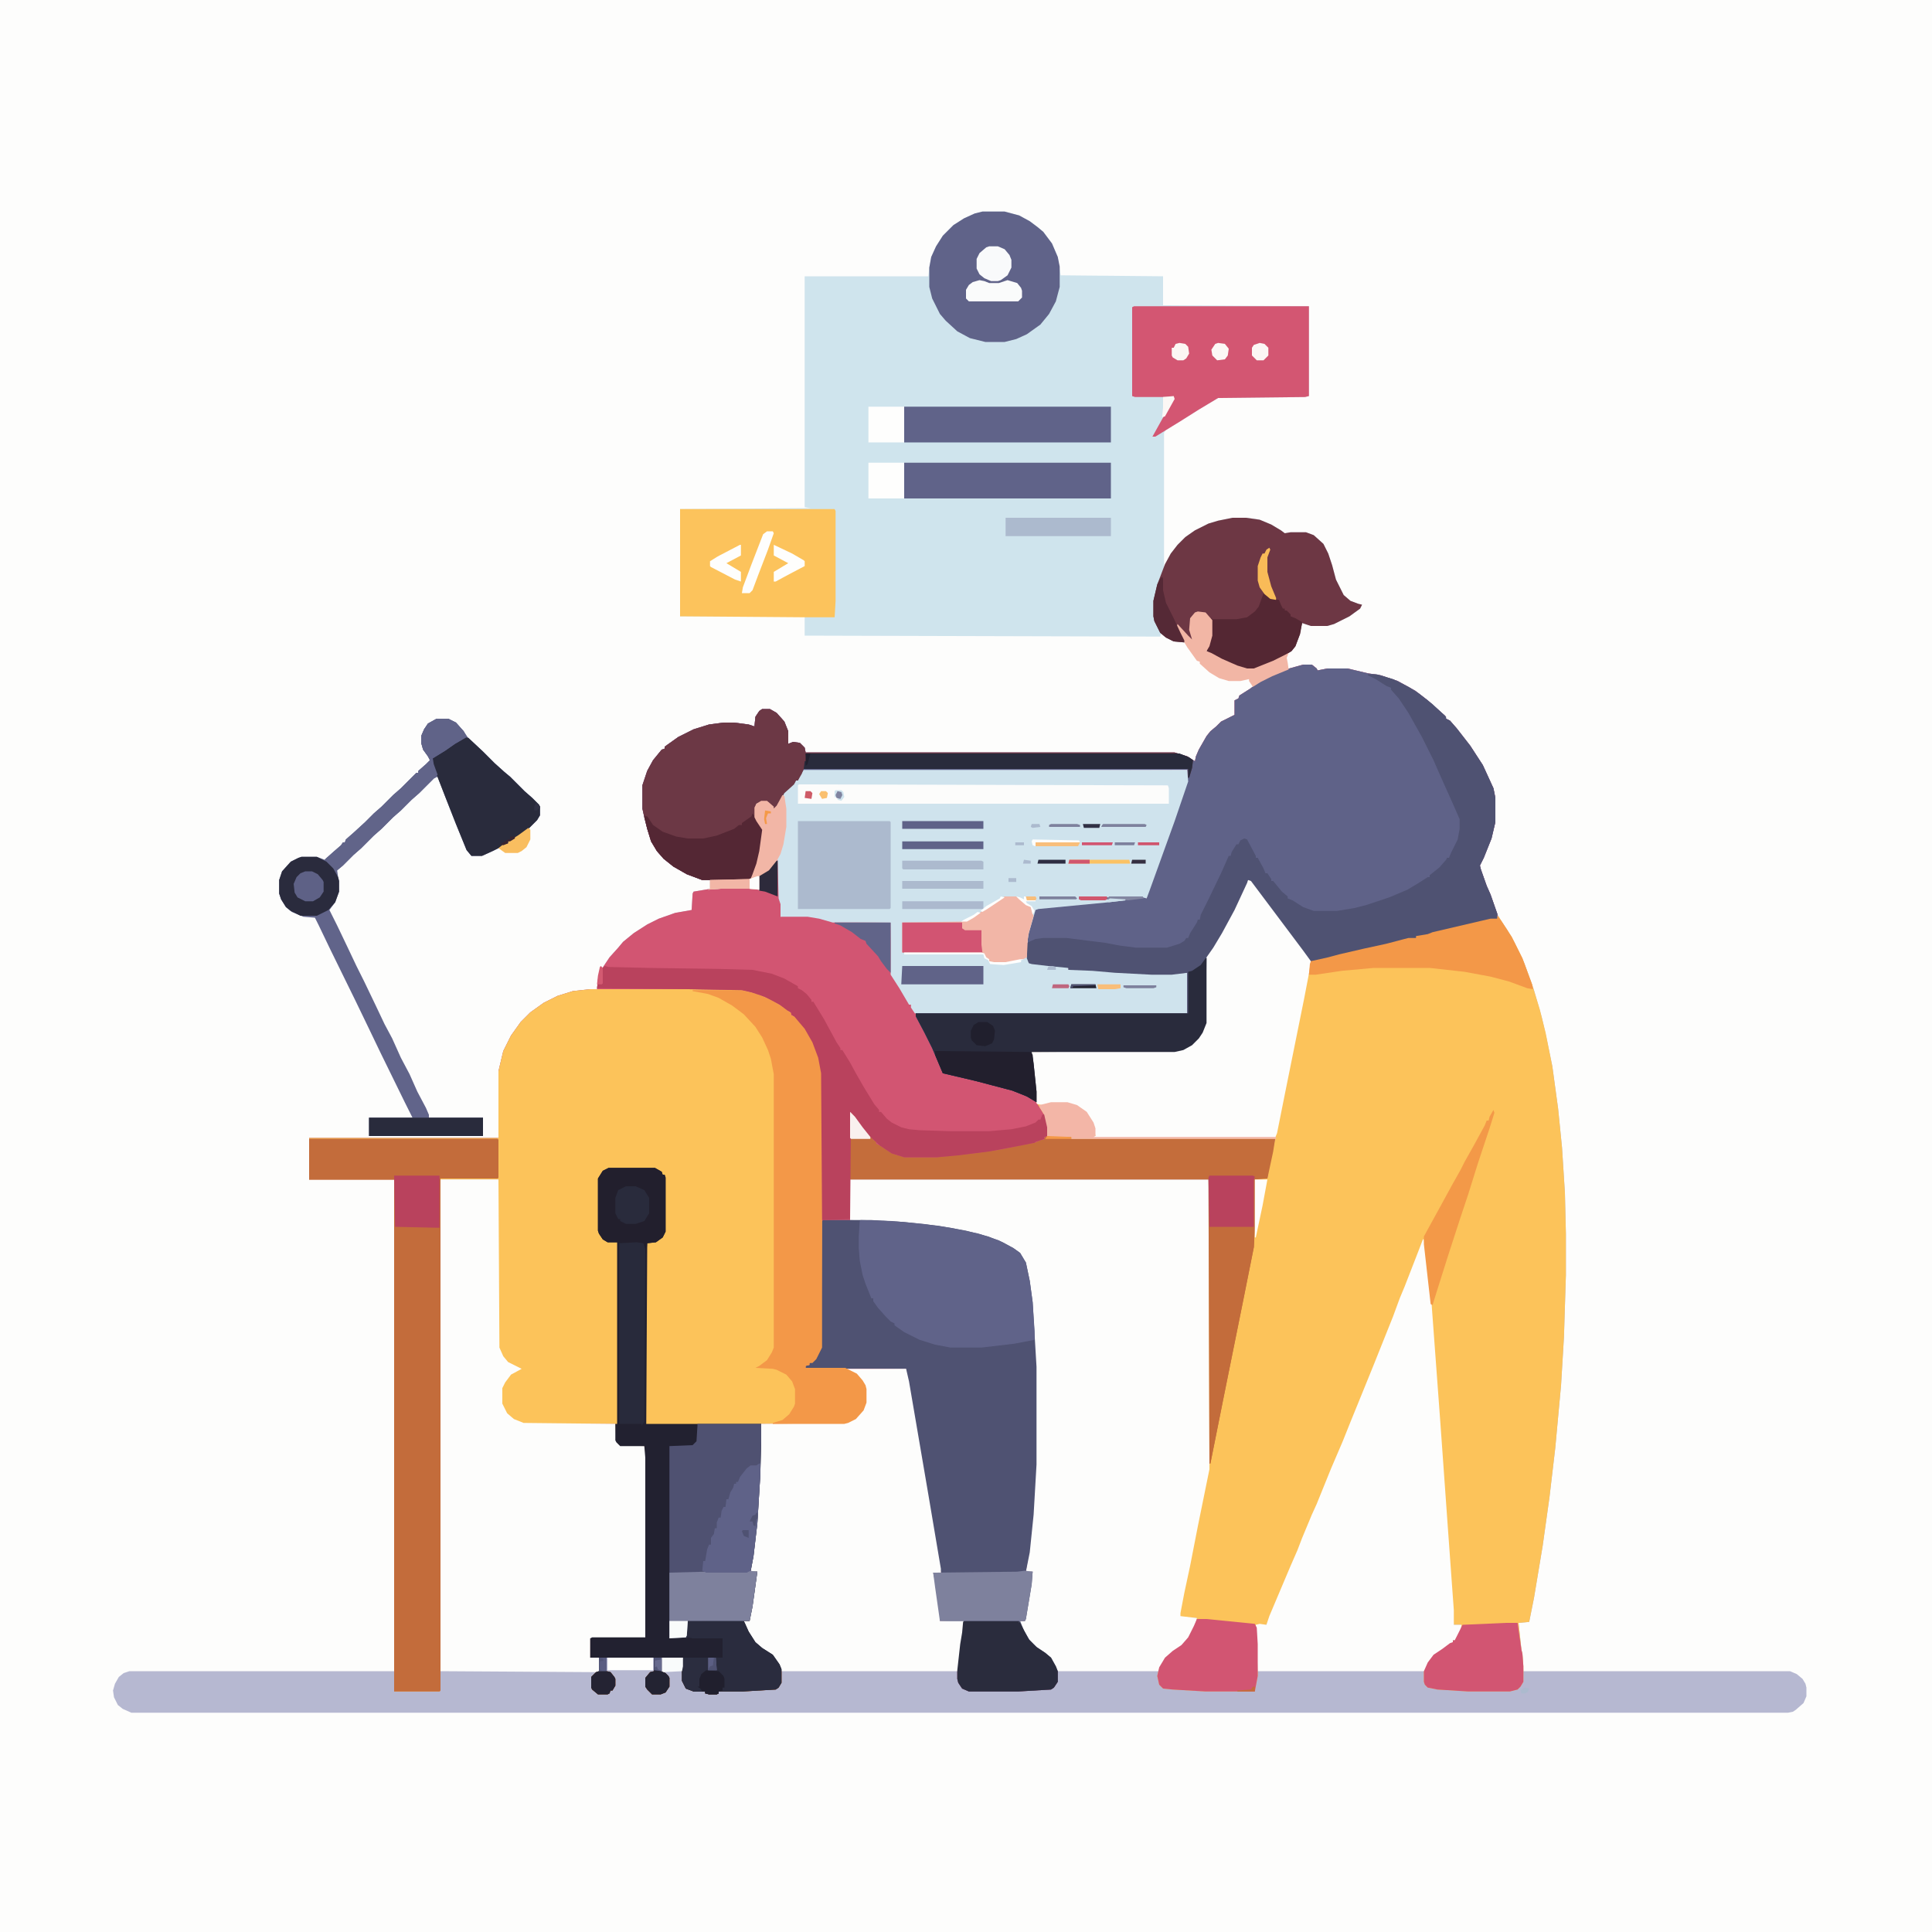 <?xml version="1.0" encoding="UTF-8"?>
<svg version="1.1" viewBox="0 0 2000 2000" width="1280" height="1280" xmlns="http://www.w3.org/2000/svg">
<path transform="translate(0)" d="m0 0h2e3v2e3h-2e3z" fill="#FDFDFC"/>
<path transform="translate(1349,688)" d="m0 0h9l5 4 1 2 10-2h21l21 5 13 2 18 6 18 10 13 10 10 9 8 7 1 3 4 2 7 8 14 18 13 20 11 24 2 10v25l-4 17-8 20-4 8 1 4 6 17 4 9 7 20 3 6 7 10 8 14 10 21 10 28 8 28 5 22 6 29 6 44 4 40 3 47 1 42v43l-2 64-3 50-6 65-6 51-7 50-9 54-5 25-11 1 3 28 1 4 1 18h276l7 3 6 5 3 5 1 4v9l-3 7-8 7-3 2-5 1h-1715l-9-4-5-4-4-8-1-7 2-7 4-7 5-4 6-2h274v-509h-88v-43h196v-69l5-21 8-16 10-14 10-10 14-10 14-7 16-5 18-2h7l1-9 2-9 10-15 9-10 5-6 11-9 14-9 12-6 17-6 17-3 1-17 1-2 18-3 10-1h29l11 2v-14l10-6 9-12h1l1 41 2 6v9l-1 4 8-1h20l20 4 6 2 60 1 1 54 12 19 6 10v2h2l4 8 282 1v-42l-16 2h-21l-38-2-23-2-25-1v-2l-21-2-17-2-3-1-2-5v-20l5-21 3-9 4-2 85-8-11-1-5 1h-25l-2-1v-3h66l4 2 1-6 10-27 14-39 14-40 3-10v-11l-397 1-6 10h-2l-2 4-10 9-9 16h-2l-5-6-2-1h-6l-5 2-1 4v10l5 9 3 4-3 22-4 17-6 12-2 1h-48l-16-6-14-8-10-8-7-8-6-10-4-13-3-12-2-9v-24l5-15 6-11 9-11 3-1v-2l14-10 16-8 16-5 15-2h11l15 2 6 2 1-10 4-6 3-2h8l7 4 8 9 4 10v13l5-2 7 1 5 5 1 5h382l13 4 8 5 1-5 3-7 8-14 4-5 6-5 5-5 14-7v-15l4-2 1-3 11-7 8-6 11-6 18-8z" fill="#B6B8D1"/>
<path transform="translate(1349,688)" d="m0 0h9l5 4 1 2 10-2h21l21 5 13 2 18 6 18 10 13 10 10 9 8 7 1 3 4 2 7 8 14 18 13 20 11 24 2 10v25l-4 17-8 20-4 8 1 4 6 17 4 9 7 20v5l-20 4-42 10-9 2-6 2h-7v2l-17 3-14 4-41 9-12 3-22 5h-4l-14-19-10-13-14-19-10-13-14-19-2-1-1 5-17 36-13 23-11 16-1 68-4 10-4 6-7 7-9 5-9 2h-148l2 12 4 41 6 9 3 6 2 10-1 9 25 1v2h211l-2 13-6 28-13 1v50l-1 20-11 55-21 104-13 65h-1v-294h-372v42h22l34 2 36 4 28 5 23 6 15 6 11 6 7 5 6 10 4 19 3 22 4 67v101l-3 52-4 39-4 20h7l-1 13-6 36-1 2h-5l4 10 6 10 7 7 9 6 6 5 5 9 2 5v11l-4 6-3 2-34 2h-51l-7-3-4-6-1-4v-9l3-27 2-12 1-11-24-1-5-35-2-15h8l-8-45-28-164v-2l-58 1 9 6 7 10 1 4v14l-3 8-8 9-8 4-4 1h-86v19l-1 35-3 49-4 34-3 16h7l-5 36-3 15h-6l5 11 7 11 7 6 11 7 7 10 2 5v14l-3 5-3 2-34 2h-25v2l-2 1h-8l-4-1v-2h-12l-8-3-4-8v-15l1-9h-22v14l4 2 3 3 1 2v9l-4 6-5 2h-9l-5-5-2-3v-9l5-6 4-1v-14h-49v14l4 1 4 5 1 2v7l-3 5h-2l-1 3-2 1h-10l-6-5-1-2v-11l5-5 3-1v-14h-9v-20l2-1h55v-186l-1-12h-25l-4-4-1-2v-17h-95l-12-5-7-7-4-9v-16l6-11 7-6 7-3-10-4-7-6-5-9-1-3v-174h-60v529l-1 1h-47v-530h-88v-43h196v-69l5-21 8-16 10-14 10-10 14-10 14-7 16-5 18-2h7l1-9 2-9 10-15 9-10 5-6 11-9 14-9 12-6 17-6 17-3 1-17 1-2 18-3 10-1h29l11 2v-14l10-6 9-12h1l1 41 2 6v9l-1 4 8-1h20l20 4 6 2 60 1 1 54 12 19 6 10v2h2l4 8 282 1v-42l-16 2h-21l-38-2-23-2-25-1v-2l-21-2-17-2-3-1-2-5v-20l5-21 3-9 4-2 85-8-11-1-5 1h-25l-2-1v-3h66l4 2 1-6 10-27 14-39 14-40 3-10v-11l-397 1-6 10h-2l-2 4-10 9-9 16h-2l-5-6-2-1h-6l-5 2-1 4v10l5 9 3 4-3 22-4 17-6 12-2 1h-48l-16-6-14-8-10-8-7-8-6-10-4-13-3-12-2-9v-24l5-15 6-11 9-11 3-1v-2l14-10 16-8 16-5 15-2h11l15 2 6 2 1-10 4-6 3-2h8l7 4 8 9 4 10v13l5-2 7 1 5 5 1 5h382l13 4 8 5 1-5 3-7 8-14 4-5 6-5 5-5 14-7v-15l4-2 1-3 11-7 8-6 11-6 18-8z" fill="#D25572"/>
<path transform="translate(1292,911)" d="m0 0 3 1 54 72 7 9v2l19-4 11-3 26-6 23-5 19-5 4-1h8v-2l12-2 5-2 60-14h7l1-3 3 5 11 17 11 22 10 27 8 26 6 24 7 35 6 44 4 40 3 47 1 42v43l-2 64-3 50-6 65-6 51-7 50-9 54-5 25-11 1 3 28 1 4 1 13v16l-3 5-3 3-8 2h-43l-32-2-10-2-3-3-1-3v-11l4-9 6-8 9-6 8-6 3-1v-2h2l6-12 1-4h-8l-5-70-7-97-8-111-4-54-7-62-1-3-15 40-7 18-5 12-14 36-16 39-21 52-11 27-5 11-15 37-9 21-9 22-5 11-12 29-18 42h-10l1 20v33l-3 16h-51l-34-2-10-1-4-4-2-9 2-9 6-10 8-7 9-6 7-8 6-12 3-8-17-1-1-4 6-30 10-49 6-31 8-40v-299h1l1 289 20-100 19-94 5-25 1-20 1-50 3-1h10l1-9 7-32h-211v-2h-22l-3-1v-9l-3-13-7-11-1-1-4-41-1-12 148-1 11-3 9-6 7-8 4-9 1-3 1-68 7-10 9-15 13-24 13-28z" fill="#FCC35A"/>
<path transform="translate(611,1024)" d="m0 0h100l57 1 16 4 16 7 10 6 9 7v2l4 2 9 10 9 15 6 15 3 13 1 6v283l-6 12-4 4h-3v2l-4 1v2h41l12 6 6 7 3 5 1 4v14l-3 8-8 9-8 4-4 1h-86v19l-1 35-3 49-4 34-3 16h7l-5 36-3 15h-6l5 11 7 11 7 6 11 7 7 10 2 5v14l-3 5-3 2-34 2h-25v2l-2 1h-8l-4-1v-2h-12l-8-3-4-8v-15l1-9h-22v14l4 2 3 3 1 2v9l-4 6-5 2h-9l-5-5-2-3v-9l5-6 4-1v-14h-49v14l4 1 4 5 1 2v7l-3 5h-2l-1 3-2 1h-10l-6-5-1-2v-11l5-5 3-1v-14h-9v-20l2-1h55v-186l-1-12h-25l-4-4-1-2v-17h-95l-12-5-7-7-4-9v-16l6-11 7-6 7-3-10-4-7-6-5-9-1-3v-174h-60v529l-1 1h-47v-530h-88v-43h196v-69l5-21 8-16 10-14 10-10 14-10 14-7 16-5z" fill="#FCC35A"/>
<path transform="translate(1017,219)" d="m0 0h23l15 4 11 6 8 6 6 5 9 12 6 14 3 19 106 1v30l151 1v93l-4 1-90 1-20 12-19 12-15 9-2 3v139l7-14 7-9 8-8 10-7 14-7 10-3 15-3h14l14 2 12 5 10 6 4 3 6-1h16l8 3 10 9 5 10 4 12 4 15 8 16 7 6 8 3 4 1-2 4-11 8-16 8-7 2h-17l-9-3-3 13-4 11-4 5-13 8-15 7-11 4h-7l-18-6-16-8-8-5 2-5 3-11v-16l-6-7-8-1-5 3-2 3-1 12 3 8-1 3-13-13-2-3 2 6 5 10v2l-11-1-8-4-5-4-1 3-368-1v-20h-129v-111l135-1-6-1v-239h128l1-9 2-11 5-11 7-11 11-11 11-7 11-5z" fill="#CFE4ED"/>
<path transform="translate(1349,688)" d="m0 0h9l5 4 1 2 10-2h21l21 5 13 2 18 6 18 10 13 10 10 9 8 7 1 3 4 2 7 8 14 18 13 20 11 24 2 10v25l-4 17-8 20-4 8 1 4 6 17 4 9 7 20v5l-20 4-42 10-9 2-6 2h-7v2l-17 3-14 4-41 9-12 3-22 5h-4l-14-19-10-13-14-19-10-13-14-19-2-1-1 5-17 36-13 23-11 16-1 68-4 10-4 6-7 7-9 5-9 2h-148l2 12 3 29v11l-10-6-15-6-38-10-34-8-11-26-8-16-9-17v-3h281v-42l-16 2h-21l-38-2-23-2-25-1v-2l-21-2-17-2-3-1-2-5v-20l5-21 3-9 4-2 85-8-11-1-5 1h-25l-2-1v-3h66l4 2 1-6 10-27 14-39 14-40 3-10v-11l-397 1-6 10h-2l-2 4-10 9-9 16h-2l-5-6-2-1h-6l-5 2-1 4v10l5 9 3 4-3 22-4 17-6 12-2 1h-48l-16-6-14-8-10-8-7-8-6-10-4-13-3-12-2-9v-24l5-15 6-11 9-11 3-1v-2l14-10 16-8 16-5 15-2h11l15 2 6 2 1-10 4-6 3-2h8l7 4 8 9 4 10v13l5-2 7 1 5 5 1 5h382l13 4 8 5 1-5 3-7 8-14 4-5 6-5 5-5 14-7v-15l4-2 1-3 11-7 8-6 11-6 18-8z" fill="#5F6288"/>
<path transform="translate(880,1221)" d="m0 0h371l1 300-12 59-8 41-6 28-4 21v3l17 2-1 5-5 11-6 9-9 8-9 6-6 8-4 8h-105l-4-9-3-5-9-7-8-6-8-9-6-12v-4h5l5-34 3-17h-7l2-13 4-34 3-44 1-20v-101l-4-67-4-27-3-14-6-10-13-8-11-5-18-6-29-6-28-4-33-3-43-2z" fill="#FDFDFC"/>
<path transform="translate(832,797)" d="m0 0h397l1 12-14 41-26 72-3 8-4-1h-37l-29-1v3h27l9-1 12 1v1l-17 2-73 7-3 1-7 24-1 6v20l1 5 37 4 4 1v2h25l38 3 23 1h24l13-1v42h-282l-4-6v-3h-2l-10-17-9-14v-54h-60l-14-4-12-2h-28v-13l-2-6-1-40-8 11-9 6h-2v14l-11-1h-29l-13 1 2-1v-9l42-1 2-5 4-11 3-13 3-22-6-9-2-4v-10l2-4 5-3h6l7 6v2l3-3 7-13 12-11 1-2h2l2-5z" fill="#CFE3ED"/>
<path transform="translate(456,1221)" d="m0 0h60l1 174 4 9 5 6 14 7-11 6-6 8-3 6v16l5 10 7 6 10 4 95 1 1 17 2 4 2 1 25 1 2 12v187h-58v20h9v14l-3 1-161-1-1-1v-506z" fill="#FDFDFC"/>
<path transform="translate(852,1263)" d="m0 0h50l34 2 36 4 28 5 23 6 15 6 11 6 7 5 6 10 4 19 3 22 4 67v101l-3 52-4 39-4 20h7l-1 13-6 36-1 2h-5l4 10 6 10 7 7 9 6 6 5 5 9 2 5v11l-4 6-3 2-34 2h-51l-7-3-4-6-1-4v-9l3-27 2-12 1-11-24-1-5-35-2-15h8l-8-45-28-164v-2h-63l-41-1v-2l4-1v-2l5-3 3-4 4-9 1-131z" fill="#4F5272"/>
<path transform="translate(877,1417)" d="m0 0h61l3 13 20 117 13 77v4h-8l2 9 5 32v9h25l-2 19-3 22-1 10-1 1h-182l-6-12-3-3v-2l-4-2-11-7-7-8-6-11-2-7h6l1-11 4-25 2-13 1-2h-7l2-16 4-34 3-49 1-35 1-19 86-1 10-4 7-6 4-7 1-4v-14l-3-7-6-8-10-5z" fill="#FDFDFC"/>
<path transform="translate(1473,1283)" d="m0 0h1l3 24 5 43 9 122 8 112 6 83v15h8l-1 6-6 10h-2v2l-11 8-9 6-6 8-3 8h-173l-2-48 4-1 7 1 3-9 22-52 7-16 5-13 10-24 5-11 15-37 12-28 8-20 11-27 13-32 20-50 7-19 5-12 14-36z" fill="#FDFDFC"/>
<path transform="translate(630,1209)" d="m0 0h48l7 4 1 3h2l1 3v56l-3 6-7 5-9 1-1 187h119v19l-1 35-3 49-4 34-3 16h7l-5 36-3 15h-6l5 11 7 11 7 6 11 7 7 10 2 5v14l-3 5-3 2-34 2h-25v2l-2 1h-8l-4-1v-2h-12l-8-3-4-8v-15l1-9h-22v14l4 2 3 3 1 2v9l-4 6-5 2h-9l-5-5-2-3v-9l5-6 4-1v-14h-49v14l4 1 4 5 1 2v7l-3 5h-2l-1 3-2 1h-10l-6-5-1-2v-11l5-5 3-1v-14h-9v-20l2-1h55v-186l-1-12h-25l-4-4-1-2v-17h2v-188h-10l-5-3-4-6-1-3v-54l5-8z" fill="#222130"/>
<path transform="translate(1416,698)" d="m0 0h9l17 5 16 8 11 7 14 11 14 13v2l4 2 7 8 14 18 13 20 11 24 2 10v25l-4 17-8 20-4 8 1 4 6 17 4 9 7 20v5l-20 4-42 10-9 2-6 2h-7v2l-17 3-14 4-41 9-12 3-22 5h-4l-14-19-10-13-14-19-10-13-14-19-2-1-1 5-17 36-13 23-11 16-1 68-4 10-4 6-7 7-9 5-9 2h-148l2 12 3 29v11l-10-6-15-6-38-10-34-8-11-26-8-16-9-17v-3h281v-42l-16 2h-21l-38-2-23-2-25-1v-2l-21-2-17-2-3-1-2-5v-16l9-4 8-1h24l40 5 16 3 16 2h32l13-4 5-3 2-3h2l2-5 7-11 1-3h2l1-5 8-16 13-27 8-18h2l1-4 5-8h2l2-4 4-2 3 1 9 17v2h2l6 11 2 5h2l4 6v2h2l9 11 6 5v2l5 2 11 7 11 4h24l18-3 12-3 24-8 19-8 10-6 11-7h2v-2l10-8 7-8 1-2h2l2-5 7-14 2-11v-10l-7-16-13-29-7-16-12-24-14-25-10-15-8-9v-2l-5-2-11-7-8-4z" fill="#4F5272"/>
<path transform="translate(1292,911)" d="m0 0 3 1 54 72 8 11-2 13-5 26-20 99-8 40-2 5h-208v-1l14-1h8l-2-11-5-10-4-5-10-6-8-2h-17l-9 2-5-1-1-1-4-41-1-12 148-1 11-3 9-6 7-8 4-9 1-3 1-68 7-10 9-15 13-24 13-28z" fill="#FDFDFC"/>
<path transform="translate(320,1179)" d="m0 0h195l1 1v39l-1 1h-59v530l-1 1h-47v-530h-88z" fill="#C36C3B"/>
<path transform="translate(789,734)" d="m0 0h8l7 4 8 9 4 10v13l5-2 7 1 5 5 1 5h382l13 4 6 4-1 8-3 10h-1v-9h-398l-2 5-4 7h-2l-2 4-10 9-9 16h-2l-5-6-2-1h-6l-5 2-1 4v10l5 9 3 4-3 22-4 17-6 12-2 1h-48l-16-6-14-8-10-8-7-8-6-10-4-13-3-12-2-9v-24l5-15 6-11 9-11 3-1v-2l14-10 16-8 16-5 15-2h11l15 2 6 2 1-10 4-6z" fill="#6C3845"/>
<path transform="translate(880,1151)" d="m0 0 5 5 8 11 11 13 3 2v2l4 2 12 8 13 4h34l38-4 28-4 24-5 11-2 7-3h3v-2l3-2 25 1v2h211l-2 13-6 28-13 1v50l-1 20-11 55-21 104-13 65h-1v-294h-372z" fill="#C46D3B"/>
<path transform="translate(717,1025)" d="m0 0h51l16 4 16 7 10 6 9 7v2l4 2 9 10 9 15 6 15 3 13 1 6v283l-6 12-4 4h-3v2l-4 1v2h41l12 6 6 7 3 5 1 4v14l-3 8-8 9-8 4-4 1h-74v-1l10-3 7-6 5-8 1-3v-15l-3-8-6-7-10-5-4-1-18-1 4-2 8-6 5-8 2-5v-283l-3-16-3-9-6-13-7-11-12-13-12-9-14-8-11-4-16-3z" fill="#F39848"/>
<path transform="translate(1276,536)" d="m0 0h14l14 2 12 5 10 6 4 3 6-1h16l8 3 10 9 5 10 4 12 4 15 8 16 7 6 8 3 4 1-2 4-11 8-16 8-7 2h-17l-9-3-3 13-4 11-4 5-13 8-15 7-11 4h-7l-18-6-16-8-8-5 2-5 3-11v-16l-6-7-8-1-5 3-2 3-1 12 3 8-1 3-13-13-2-3 2 6 5 10v2l-11-1-8-4-6-5-6-12-1-5v-16l4-17 8-21 6-11 7-9 8-8 10-7 14-7 10-3z" fill="#6D3744"/>
<path transform="translate(452,744)" d="m0 0h12l8 4 8 9 4 6 16 15 12 12 10 9 6 5 15 15 8 7 7 7 1 2v9l-3 5-9 9-14 10-5 3h-2v2l-16 8-11 5h-11l-5-6-11-27-11-28-8-21-4 2-15 15-8 7-11 11-8 7-12 12-8 7-13 13-8 7-11 11-6 5 1 7 1 4v11l-4 11-6 8 8 16 11 23 9 19 8 16 12 25 9 19 8 15 9 20 9 17 8 18 9 17 3 7v3h56v19h-118v-19h45l-8-16-25-51-12-25-14-29-26-53-12-25-4-8-12-1-12-5-6-5-5-8-2-6v-14l3-9 9-10 8-4 3-1h16l8 3 10-9 7-6 2-3h2l1-3 8-7 12-11 9-9 8-7 12-12 8-7 16-16h2v-2l8-7 4-4-2-4-5-7-2-7v-7l3-7 4-6z" fill="#61648A"/>
<path transform="translate(891,1263)" d="m0 0 32 1 33 3 28 4 29 6 21 7 15 8 7 5 6 10 4 19 3 22 2 30v9l-21 4-34 4h-32l-16-3-16-5-16-8-10-7v-2l-4-2-5-5-8-9-5-7v-3h-2l-6-15-3-9-3-15-1-13v-12l1-16z" fill="#606389"/>
<path transform="translate(1174,317)" d="m0 0h181v93l-4 1-90 1-20 12-19 12-26 16h-3l10-18 9-16 3-5v-2h-40l-3-1v-92z" fill="#D35672"/>
<path transform="translate(722,1474)" d="m0 0h66v19l-1 35-3 49-4 34-3 16h7l-5 36-3 15h-64l-1 15-1 2-17 1v-199l24-1 4-4 1-16z" fill="#4F5171"/>
<path transform="translate(704,527)" d="m0 0h160l1 2v93l-1 17h-31l-129-1z" fill="#FCC35C"/>
<path transform="translate(626 1e3)" d="m0 0 4 1 42 1 72 1 35 1 20 4 13 5 14 8v2l4 2 5 4 5 6v2h2l11 18 13 24 4 6v2h2l8 13 6 11 8 14 11 18 5 6v2h2l6 7 5 4 10 5 8 2 11 1 32 1h40l23-2 15-3 10-4 3-3h2l2-5 3-1 3 13-1 10-3 1v2l-9 3-1 1-15 3-32 6-32 4-22 2h-34l-13-4-12-8-12-11-11-14-7-10-1 111-29 1-1-152-3-16-6-16-8-14-11-13-3-2v-2l-4-2-8-6-15-8-15-5-9-2-57-1-93-1 1-9 2-9z" fill="#B9425D"/>
<path transform="translate(1248,992)" d="m0 0h1v67l-4 10-4 6-7 7-9 5-9 2h-148l2 12 3 29v11l-10-6-15-6-38-10-34-8-11-26-8-16-9-17v-3h282v-43l4-1 9-6z" fill="#292B3C"/>
<path transform="translate(1017,219)" d="m0 0h23l15 4 11 6 8 6 6 5 9 12 6 14 2 10v21l-4 15-7 13-9 11-14 10-11 5-12 3h-20l-16-4-13-7-12-11-6-7-8-16-3-12v-20l2-11 5-11 7-11 11-11 11-7 11-5z" fill="#606389"/>
<path transform="translate(320,1179)" d="m0 0h195l1 1v39l-1 1h-59l-1 51-47-1v-49h-88z" fill="#C36C3B"/>
<path transform="translate(826,850)" d="m0 0h95l1 1v89l-1 1h-95z" fill="#ACBACE"/>
<path transform="translate(1252,1217)" d="m0 0h45l2 1v53l-1 20-11 55-21 104-13 65h-1l-1-296z" fill="#C36C3B"/>
<path transform="translate(936,479)" d="m0 0h214v37h-214z" fill="#606389"/>
<path transform="translate(936,421)" d="m0 0h214v37h-214z" fill="#606389"/>
<path transform="translate(481,763)" d="m0 0 4 1 15 14 12 12 10 9 6 5 15 15 8 7 7 7 1 2v9l-3 5-9 9-14 10-5 3h-2v2l-16 8-11 5h-11l-5-6-11-27-11-28-9-23-5-13 1-5 18-11 8-6z" fill="#292B3C"/>
<path transform="translate(1550,948)" d="m0 0 4 5 11 17 11 22 10 27 1 5-6-1-19-7-19-5-27-5-36-4h-58l-33 3-27 4h-7l1-11 1-3 18-4 11-3 26-6 23-5 19-5 4-1h8v-2l12-2 5-2 60-14h7z" fill="#F39848"/>
<path transform="translate(827,812)" d="m0 0 382 1 1 3v16h-384v-19z" fill="#FCFCFB"/>
<path transform="translate(834,780)" d="m0 0h387l10 4 4 3-1 8-3 10h-1v-9h-398l1-8h2z" fill="#292B3C"/>
<path transform="translate(1239,1676)" d="m0 0h10l50 5 2 4 1 17v33l-3 16h-51l-34-2-10-1-4-4-2-9 2-9 6-10 8-7 9-6 7-8 6-12z" fill="#D25572"/>
<path transform="translate(998,1678)" d="m0 0h57l10 19 8 8 9 6 6 5 5 9 2 5v11l-4 6-3 2-34 2h-51l-7-3-4-6-1-4v-9l3-27 2-12 1-11z" fill="#2A2C3D"/>
<path transform="translate(1559,1680)" d="m0 0h12l4 28 1 4 1 13v16l-3 5-3 3-8 2h-43l-32-2-10-2-3-3-1-3v-11l4-9 6-8 9-6 8-6 3-1v-2h2l8-16z" fill="#D25572"/>
<path transform="translate(630,1209)" d="m0 0h48l7 4 1 3h2l1 3v56l-3 6-7 5-9 1-1 11h-1l-2-11h-25v187l-2 1v-189h-10l-5-3-4-6-1-3v-54l5-8z" fill="#221F2D"/>
<path transform="translate(1040,928)" d="m0 0h12l9 7 6 4 3 9-5 18-1 6-1 19-4 2-18 4h-12l-5-2-5-6v-2l-85-1v-31l62-1 6-2 12-7 17-11z" fill="#F2B6A7"/>
<path transform="translate(769,1677)" d="m0 0 2 3 4 9 7 11 7 6 11 7 7 10 2 5v14l-3 5-3 2-34 2h-25v2l-2 1h-8l-4-1v-2h-12l-8-3-4-8v-15l1-9h41v-20h-31l-5-1-1 1h-17v-1h16l2-17z" fill="#2A2C3E"/>
<path transform="translate(659,1286)" d="m0 0 7 1 2 6-1 179-3 4v-2h-23v-187z" fill="#282A3B"/>
<path transform="translate(779,842)" d="m0 0 3 4 5 9 3 4-3 22-4 17-6 12-2 1h-48l-16-6-14-8-10-8-7-8-6-10-4-13-3-12 1-3v2h2l6 9 10 7 14 5 12 2h16l14-3 18-7 5-4h3v-2l10-7z" fill="#542734"/>
<path transform="translate(1061,1626)" d="m0 0 8 1-1 13-6 36-1 2h-5l-1 2v-2h-82l-5-35-2-15 87-1z" fill="#7E819D"/>
<path transform="translate(776,1626)" d="m0 0 8 1-5 36-3 15h-64l-1 15-1 2-17 1v-68l38-1h42z" fill="#7E819D"/>
<path transform="translate(1308,614)" d="m0 0 7 5 9 2 2 5 2 4h2v2h2l4 4v2l5 2 7 4-2 12-5 13-4 5-13 8-15 7-11 4h-7l-18-6-16-8-8-5 2-5 3-11v-19l1 2h25l11-2 8-6 4-5 4-11z" fill="#542733"/>
<path transform="translate(786,1515)" d="m0 0h1v13l-3 49-4 34-3 15-4 2h-42l-4-2 1-10h2l2-12 2-5h2v-7l3-4 1-6h2v-6l2-5h2l1-7 2-4h2l1-8h2l2-7 3-5 1-4h2v-2h2l2-5 7-9 4-3h6z" fill="#5F6288"/>
<path transform="translate(452,744)" d="m0 0h12l8 4 8 9 3 6-12 7-10 7-13 8 1 6 4 11-19 19-8 7-11 11-8 7-12 12-8 7-13 13-8 7-11 11-6 5-2 3-6-8-5-4 1-3 16-14 2-3h2l1-3 8-7 12-11 9-9 8-7 12-12 8-7 16-16h2v-2l8-7 4-4-2-4-5-7-2-7v-7l3-7 4-6z" fill="#616489"/>
<path transform="translate(968,1088)" d="m0 0 99 1 2 3 4 38v11l-10-6-15-6-38-10-34-8-8-19z" fill="#221F2D"/>
<path transform="translate(1546,1149)" d="m0 0 1 3-5 16-12 36-10 32-8 24-13 40-12 38-4 13-2-1-7-62v-8l6-11 11-20 12-22 9-16 4-8 9-16 12-22 2-5h2l1-4z" fill="#F39948"/>
<path transform="translate(312,887)" d="m0 0h16l10 5 7 7 5 9 1 4v11l-4 11-7 8-12 6h-17l-10-5-5-4-5-8-2-6v-14l3-9 9-10 8-4z" fill="#2A2B3D"/>
<path transform="translate(1240,633)" d="m0 0 8 1 7 8v16l-3 11-3 5 5 2 11 6 16 7 10 3h7l20-8 16-8-2 5 1 5 1 7-17 7-12 6-8 5-4-6v-2l-9 2h-12l-10-3-10-6-10-9v-2l-3-1-10-14-6-10-5-11 1-3 11 12 4 4-3-10 1-12 5-6z" fill="#F2B6A5"/>
<path transform="translate(1252,1217)" d="m0 0h45l2 1-1 4v48h-46l-1-51z" fill="#B9425D"/>
<path transform="translate(408,1217)" d="m0 0h47v54l-46-1z" fill="#B9425D"/>
<path transform="translate(934,955)" d="m0 0h62v6l3 2h17v15l1 8h-83z" fill="#D25472"/>
<path transform="translate(810,823)" d="m0 0 2 1 2 13v19l-3 18-3 10-6 11-6 7-8 5h-2v14l-11-1h-29l-13 1 2-1v-9l42-1 2-5 4-11 3-13 3-22-6-9-2-4v-10l2-4 5-3h6l7 6v2l3-3z" fill="#F2B6A6"/>
<path transform="translate(382,1157)" d="m0 0h118v19h-118z" fill="#292B3C"/>
<path transform="translate(1041,536)" d="m0 0h109v19h-109z" fill="#ACBACE"/>
<path transform="translate(1088,1141)" d="m0 0h17l10 3 10 7 7 11 2 6v8l-2 1h189v2h-212v-2h-22l-3-1v-9l-3-13-5-8v-2z" fill="#F3B6A7"/>
<path transform="translate(934 1e3)" d="m0 0h84v19h-85z" fill="#606388"/>
<path transform="translate(899,479)" d="m0 0h37v37h-37z" fill="#FEFEFD"/>
<path transform="translate(899,421)" d="m0 0h37v37h-37z" fill="#FEFEFD"/>
<path transform="translate(452,744)" d="m0 0h12l8 4 8 9 3 6-12 7-10 7-13 8-2 2-8-11-2-7v-7l3-7 4-6z" fill="#606388"/>
<path transform="translate(864,955)" d="m0 0h58v52l-4-4-6-8-3-5-12-13-1-3-5-2-9-7-12-7-6-2z" fill="#616489"/>
<path transform="translate(648,1228)" d="m0 0h10l9 4 5 8v16l-5 8-9 3h-10l-6-3v-2h-2l-3-6v-16l3-8z" fill="#292B3C"/>
<path transform="translate(1014,290)" d="m0 0 5 1 5 2h10l9-3 10 3 4 5 1 3v7l-4 4h-51l-3-3v-9l3-5 4-3z" fill="#FAFBFB"/>
<path transform="translate(1024,255)" d="m0 0h9l7 3 5 6 2 5v8l-4 8-7 5-3 1h-7l-7-3-5-4-3-6v-10l3-6 7-6z" fill="#F9FAFB"/>
<path transform="translate(1203,597)" d="m0 0 1 2v12l3 13 8 16 7 15 4 8v2l-11-1-8-4-6-5-6-12-1-5v-16l4-17 3-6z" fill="#552936"/>
<path transform="translate(707,1716)" d="m0 0h34l1 13-11 1-3 3h-2l-2 13 3 3v2h-9l-8-3-4-8v-15z" fill="#2B2D3F"/>
<path transform="translate(316,902)" d="m0 0h7l6 3 5 6 1 2v10l-4 6-7 4h-8l-8-4-3-5-1-9 3-7 4-4z" fill="#5E6186"/>
<path transform="translate(934,891)" d="m0 0h82l2 1v8h-83l-1-1z" fill="#ACBACE"/>
<path transform="translate(934,933)" d="m0 0h84v8h-84z" fill="#ACB9CE"/>
<path transform="translate(934,912)" d="m0 0h84v8h-84z" fill="#ACBACE"/>
<path transform="translate(934,871)" d="m0 0h84v8h-84z" fill="#606389"/>
<path transform="translate(934,850)" d="m0 0h84v8h-84z" fill="#5F6288"/>
<path transform="translate(794,550)" d="m0 0h6l1 2-6 17-10 26-6 16-3 3h-8l1-6 9-24 12-31z" fill="#FEFEFD"/>
<path transform="translate(620,1716)" d="m0 0h8v14l4 1 4 5 1 2v7l-3 5h-2l-1 3-2 1h-10l-6-5-1-2v-11l5-5 3-1z" fill="#242333"/>
<path transform="translate(677,1716)" d="m0 0h8v14l4 2 3 3 1 2v9l-4 6-5 2h-9l-5-5-2-3v-9l5-6 4-1z" fill="#232332"/>
<path transform="translate(629,1716)" d="m0 0h47v13h-47z" fill="#FEFEFD"/>
<path transform="translate(801,564)" d="m0 0 19 9 12 7 1 1v5l-19 10-11 6h-2v-10l15-9-15-8z" fill="#FEFEFD"/>
<path transform="translate(766,564)" d="m0 0h1v11l-15 8 15 9v10l-6-2-25-13-1-1v-5l8-5z" fill="#FEFEFD"/>
<path transform="translate(731,1729)" d="m0 0 13 1 5 5 1 3v9h-2v3l-4 1v2l-2 1h-8l-4-1v-2h-3l-2-3-3-2h2v-8l2-5z" fill="#201F2D"/>
<path transform="translate(1013,1058)" d="m0 0h9l6 4 2 5-1 9-2 4-7 3-9-1-5-5-1-3v-7l3-6z" fill="#201F2D"/>
<path transform="translate(784,907)" d="m0 0h2v14l-11-1h-29l-13 1 2-1v-9l40-1z" fill="#F2B6A6"/>
<path transform="translate(1314,567)" d="m0 0 1 2-3 8v15l4 15 5 12v2l-6-1-6-5-5-7-2-7v-15l3-9 2-4h2l2-4z" fill="#F9BB58"/>
<path transform="translate(804,891)" d="m0 0h1v37l-13-5-6-1v-15l10-6z" fill="#2D2A3B"/>
<path transform="translate(547,857)" d="m0 0 2 2v10l-4 8-5 4-4 2h-13l-7-5 5-4 5-1v-2l10-6z" fill="#F9BE60"/>
<path transform="translate(1299,1221)" d="m0 0h13l-5 27-7 33h-1z" fill="#FEFEFD"/>
<path transform="translate(693,1678)" d="m0 0h19l-1 15-1 2-17 1z" fill="#F9FBFB"/>
<path transform="translate(880,1151)" d="m0 0 5 5 8 11 8 10v2h-20l-1-1z" fill="#F9F0EE"/>
<path transform="translate(685,1716)" d="m0 0h22v9l-1 5-19 1-2-1z" fill="#F9FBFB"/>
<path transform="translate(1221,355)" d="m0 0 6 1 3 3 1 7-3 5-3 2h-6l-5-3-1-2v-8h2l2-4z" fill="#FCF7F4"/>
<path transform="translate(1107,890)" d="m0 0h62l1 4h-64z" fill="#FBC264"/>
<path transform="translate(1304,355)" d="m0 0 5 1 4 4v8l-5 5h-7l-5-5v-8l2-3z" fill="#FCF7F5"/>
<path transform="translate(1261,355)" d="m0 0 7 1 4 5-1 7-3 4-8 1-5-5-1-6 4-6z" fill="#FCF8F6"/>
<path transform="translate(1072,871)" d="m0 0h44l2 1-2 4h-44l-1-4z" fill="#F8BE7B"/>
<path transform="translate(936,986)" d="m0 0h80l3 1 2 4 3 2v2l5 1h12l15-3h4l-3 1v2l-18 3-14-1-2-4-4-2-1-4h-82z" fill="#FEFEFD"/>
<path transform="translate(1215,410)" d="m0 0 1 3-10 18-3 1 1-10v-11z" fill="#FCF7F5"/>
<path transform="translate(1142,853)" d="m0 0h43l2 1-1 2h-46l1-2z" fill="#7E819D"/>
<path transform="translate(784,907)" d="m0 0h2v14l-10-1v-10l5-2z" fill="#FDFDFC"/>
<path transform="translate(1136,1019)" d="m0 0h24v4l-6 1h-17z" fill="#F9BE79"/>
<path transform="translate(1075,890)" d="m0 0h28v4h-29z" fill="#2E2E42"/>
<path transform="translate(1076,928)" d="m0 0h37l2 2-1 1h-38z" fill="#7E819D"/>
<path transform="translate(1117,928)" d="m0 0h29v3l-2 1h-25l-2-1z" fill="#D1576D"/>
<path transform="translate(620,1716)" d="m0 0h8v14h-8z" fill="#5A5D82"/>
<path transform="translate(1109,1019)" d="m0 0h25l1 4h-27z" fill="#232331"/>
<path transform="translate(677,1716)" d="m0 0h8v14l-8-1z" fill="#535678"/>
<path transform="translate(733,1716)" d="m0 0h8l1 13h-9z" fill="#5C5F84"/>
<path transform="translate(1148,928)" d="m0 0h35l1 2-16 2-22-1z" fill="#8286A1"/>
<path transform="translate(1163,1020)" d="m0 0h34v2l-3 1h-28l-3-1z" fill="#7E819D"/>
<path transform="translate(1120,872)" d="m0 0h32l-1 3h-31z" fill="#D25571"/>
<path transform="translate(1088,853)" d="m0 0h27l3 1v2h-32v-2z" fill="#7E819D"/>
<path transform="translate(1107,890)" d="m0 0h21v4h-22z" fill="#D1566E"/>
<path transform="translate(622 1e3)" d="m0 0 2 2v16l-1 1h-5l1-9 2-9z" fill="#D35A71"/>
<path transform="translate(865,818)" d="m0 0h6l2 2 1 5-3 4-4-1v-2l-3-1v-6z" fill="#CFE3ED"/>
<path transform="translate(1121,853)" d="m0 0h18l-1 4h-16z" fill="#313145"/>
<path transform="translate(1090,1019)" d="m0 0h16l1 2-1 2h-17z" fill="#BF667E"/>
<path transform="translate(1052,928)" d="m0 0 4 1 4 2v-3h2l1 3 9 1v1h-10l1 2 5 3 3 5-2 4-2-8-5-2-7-6z" fill="#FEFEFD"/>
<path transform="translate(1178,872)" d="m0 0h22v3h-22z" fill="#D0556D"/>
<path transform="translate(1069,869)" d="m0 0 48 1 1 2h-46v4l-3-1-1-4z" fill="#FEFEFD"/>
<path transform="translate(1154,872)" d="m0 0h21l-1 3h-20z" fill="#7E819D"/>
<path transform="translate(1172,890)" d="m0 0h14v4h-15z" fill="#352F41"/>
<path transform="translate(1084,1176)" d="m0 0 25 1v2h-27z" fill="#F49948"/>
<path transform="translate(850,819)" d="m0 0h5l2 2-1 5-5 1-3-5z" fill="#FAC06F"/>
<path transform="translate(834,819)" d="m0 0h5l2 2-1 6-7-1z" fill="#CE5B67"/>
<path transform="translate(684,1716)" d="m0 0h1v14l-4-2-1-3-2 1v-7l6-1z" fill="#676A8E"/>
<path transform="translate(739,1716)" d="m0 0h2l1 13h-9l2-4 3-1z" fill="#4F5272"/>
<path transform="translate(1036,928)" d="m0 0 4 1-18 12-5 3-2-1 6-5 14-8z" fill="#FEFEFD"/>
<path transform="translate(783,1566)" d="m0 0h1v6l-1 1-1 7-2-1-1-4h-3l3-6 3-1z" fill="#4F5272"/>
<path transform="translate(1062,928)" d="m0 0h10l1 2-1 2h-9z" fill="#F8BE7B"/>
<path transform="translate(769,1584)" d="m0 0h6v8l-5-2-2-5z" fill="#4F5272"/>
<path transform="translate(867,819)" d="m0 0 4 1 1 3-2 4-4-1-1-3z" fill="#8084A0"/>
<path transform="translate(528,866)" d="m0 0h5v2l-5 3h-2v2l-5 2-3-1 8-5h2z" fill="#382530"/>
<path transform="translate(792,839)" d="m0 0 6 1v2h-3l-2 5 1 6h-2l-1-5z" fill="#F49948"/>
<path transform="translate(1578,1747)" d="m0 0 5 1-1 3-3 2h-4l-1-3z" fill="#ACBACE"/>
<path transform="translate(1012,944)" d="m0 0 3 1-7 5-7 4h-6l3-2 10-5z" fill="#FEFEFD"/>
<path transform="translate(1044,909)" d="m0 0h8v4h-8z" fill="#ACBACE"/>
<path transform="translate(1149,930)" d="m0 0 16 1v1l-17 2-3-1z" fill="#CCDFEA"/>
<path transform="translate(1068,853)" d="m0 0h8l1 3-8 1-2-1z" fill="#ACBACE"/>
<path transform="translate(1109,1019)" d="m0 0h25v1l-23 1-1 2h-2z" fill="#4F516F"/>
<path transform="translate(834,780)" d="m0 0h5l-3 11-2 2z" fill="#20202E"/>
<path transform="translate(1297,1746)" d="m0 0h2v5h-18v-1l14-1z" fill="#C36C3B"/>
<path transform="translate(1089 1e3)" d="m0 0 4 1v3h-9l1-3z" fill="#ADBBCF"/>
<path transform="translate(620,1716)" d="m0 0 4 1 1 2-4 1v8l2 1-3 1z" fill="#525577"/>
<path transform="translate(1060,890)" d="m0 0 7 1v3h-8z" fill="#ACBACE"/>
<path transform="translate(1051,872)" d="m0 0h9v3h-9z" fill="#ACBACE"/>
<path transform="translate(555,831)" d="m0 0 4 4v2h-2l-1 2h-3v-4z" fill="#313246"/>
</svg>
